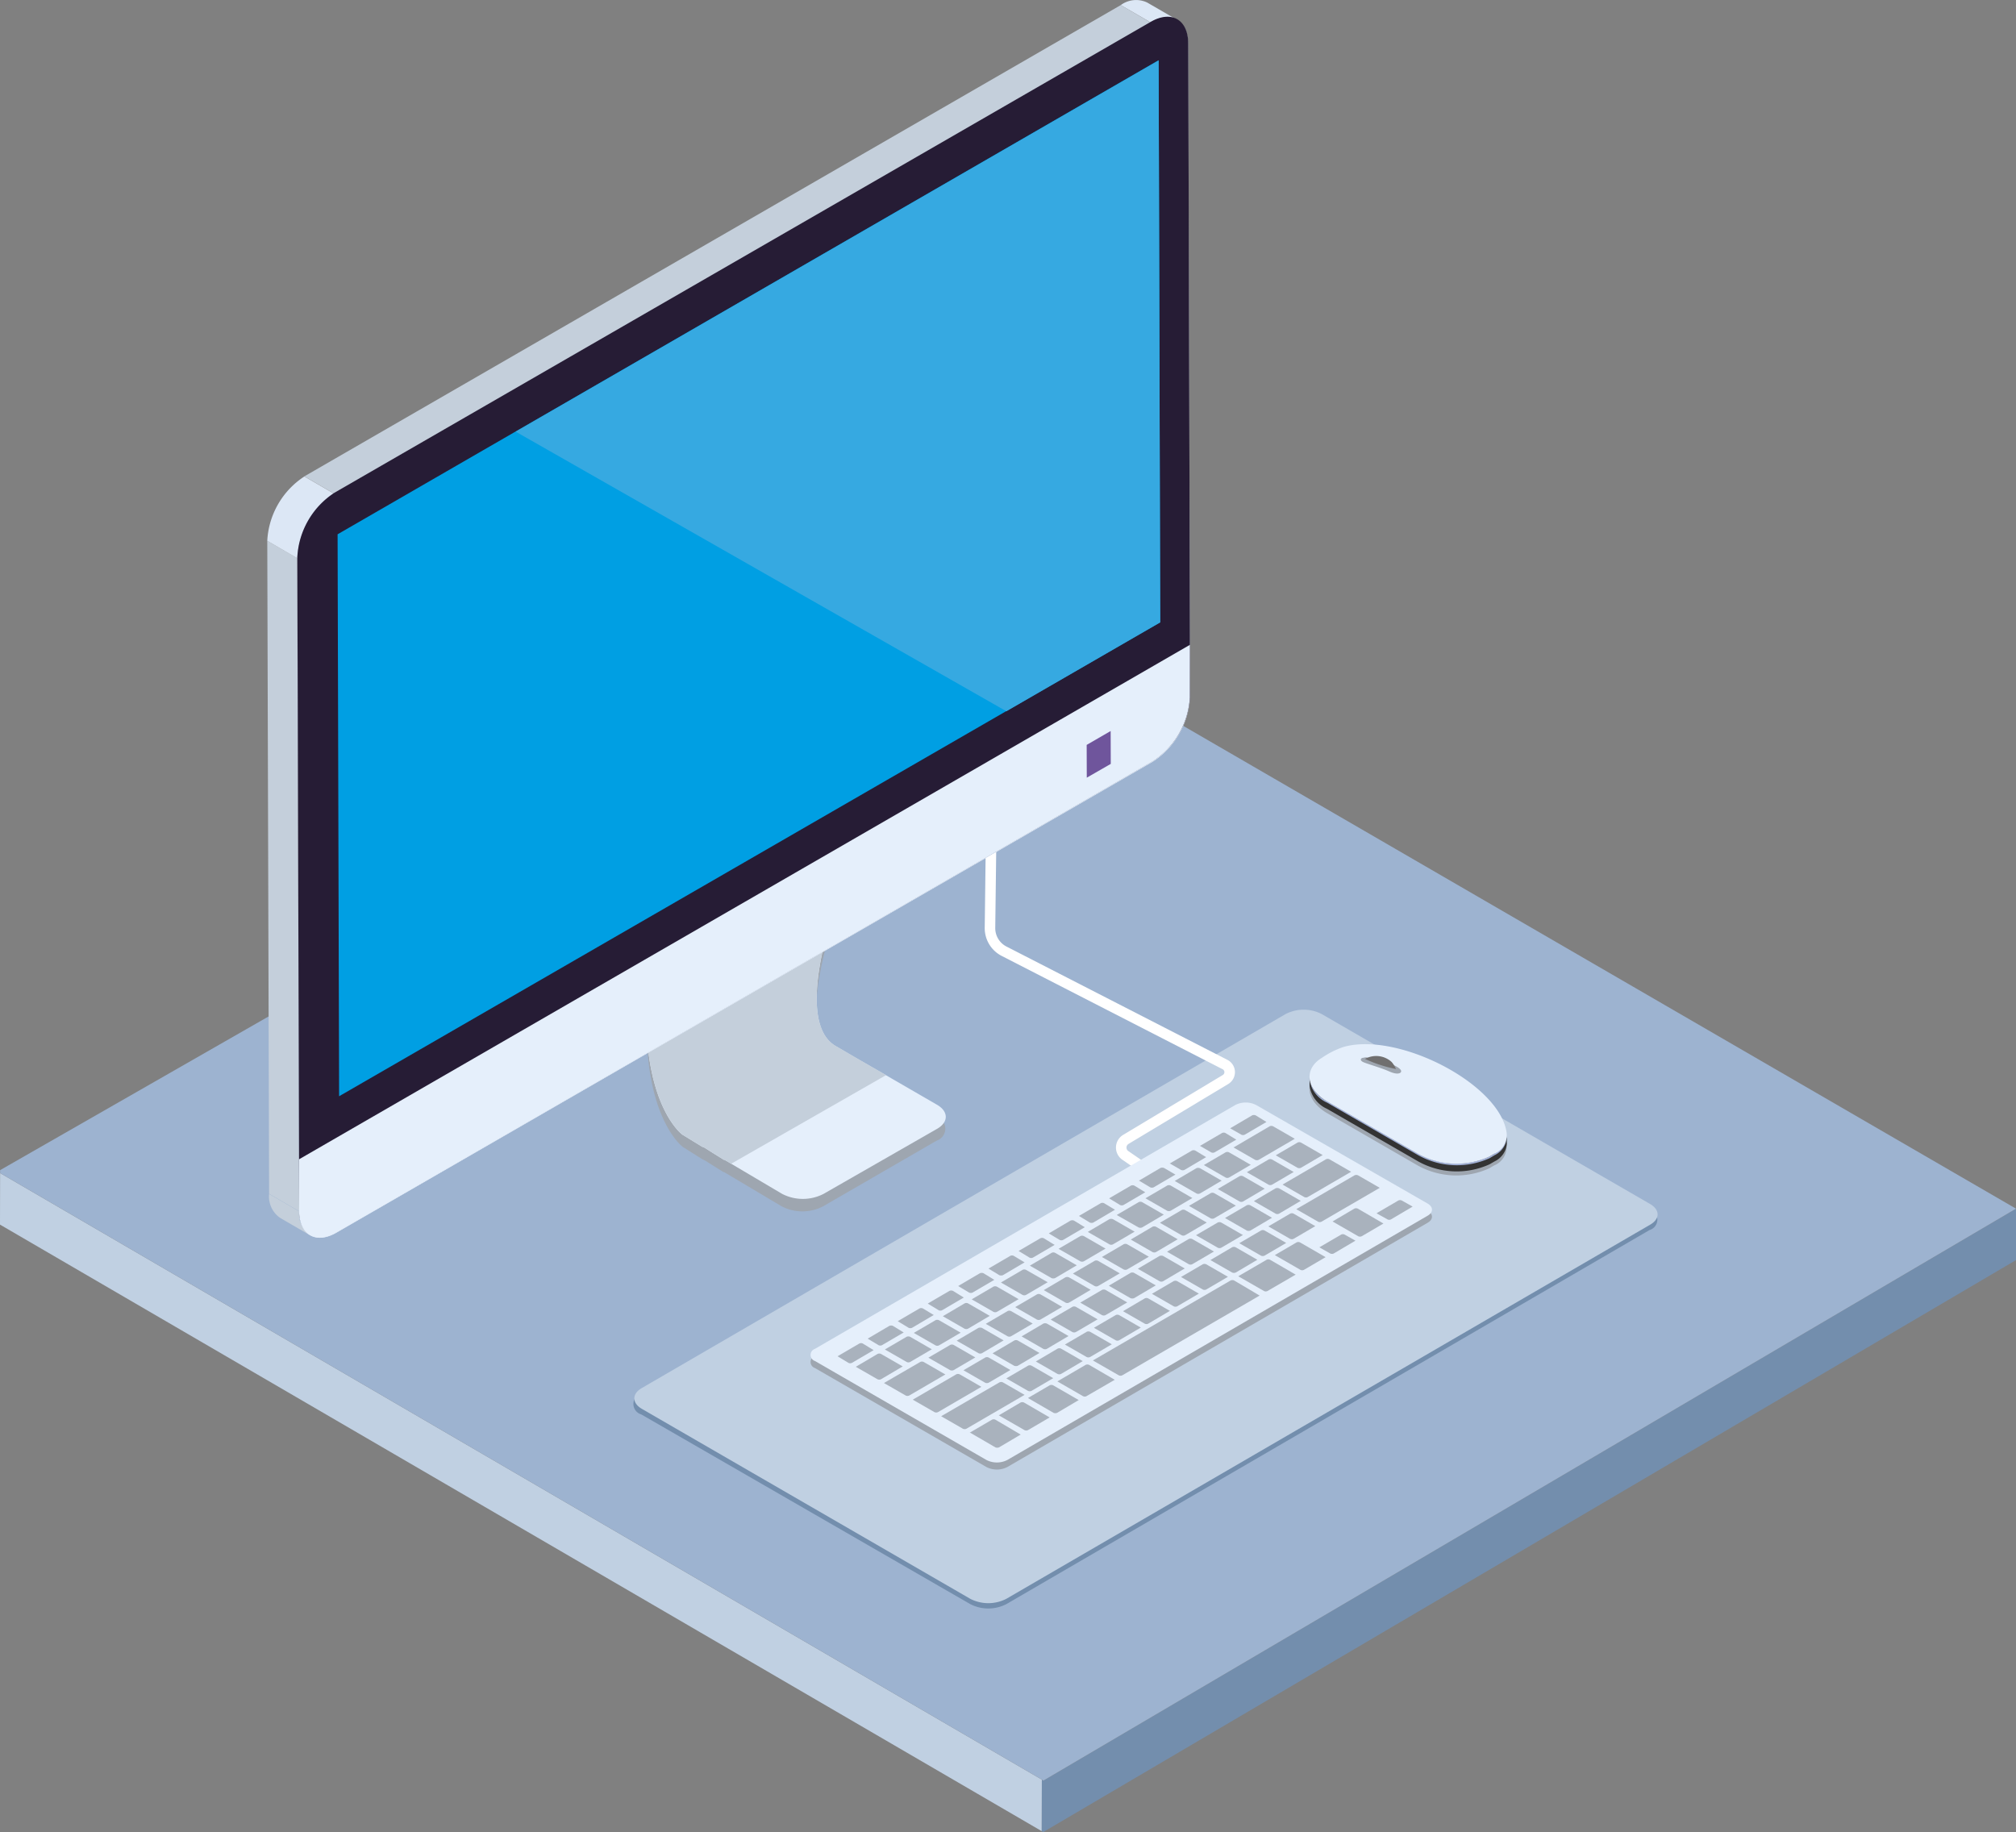<svg xmlns="http://www.w3.org/2000/svg" viewBox="0 0 185.78 168.84"><rect x="0" y="0" width="185.78" height="168.84" fill="#808080" stroke="none"/><defs><style>.cls-1{fill:#c0d0e2;}.cls-2{fill:#738ead;}.cls-3{fill:#9db3d0;}.cls-4{fill:none;stroke:#fff;stroke-linecap:round;stroke-linejoin:round;stroke-width:0.97px;}.cls-5{fill:#9ea6b0;}.cls-6{fill:#e5effb;}.cls-7{fill:#c4cfdb;}.cls-8{isolation:isolate;}.cls-9{fill:#dce7f5;}.cls-10{fill:#261c35;}.cls-11{fill:#009fe3;}.cls-12{fill:#36a9e1;}.cls-13{fill:#6f559c;}.cls-14{fill:#333;}.cls-15{fill:#a1b0d6;}.cls-16{fill:#706f6f;}.cls-17{fill:#a9b2bd;}</style></defs><title>G04_09_04</title><g id="Criminal"><polygon class="cls-1" points="96.01 164.01 96 168.76 0 112.86 0.01 108.11 96.01 164.01"/><polygon class="cls-2" points="185.78 111.39 185.78 116.13 96.14 168.84 96 168.76 96.01 164.01 96.15 164.1 185.78 111.39"/><polygon class="cls-3" points="96.01 164.01 0.01 108.11 0.01 107.84 90.4 56.09 185.78 111.39 96.15 164.1 96.01 164.01"/><path class="cls-2" d="M159.28,122.6a1,1,0,0,1,0,1.92L100,159a3.64,3.64,0,0,1-3.31,0L66.36,141.51a1,1,0,0,1,0-1.92l59.33-34.48a3.64,3.64,0,0,1,3.31,0Z" transform="translate(-7.27 -11.16)"/><path class="cls-1" d="M159.33,122.12c.92.53.93,1.38,0,1.91L100,158.51a3.64,3.64,0,0,1-3.31,0L66.42,141c-.92-.53-.93-1.39,0-1.92l59.33-34.47a3.64,3.64,0,0,1,3.31,0Z" transform="translate(-7.27 -11.16)"/><path class="cls-4" d="M98.69,81.43,98.5,96.7a2.39,2.39,0,0,0,1.25,2.1l20.45,10.49a.79.79,0,0,1,0,1.36l-9.17,5.51a.88.88,0,0,0,0,1.52l3.81,2.63" transform="translate(-7.27 -11.16)"/><path class="cls-5" d="M84.23,95.67s-3.94,10.75,0,13l1.9,1.1h0l7.46,4.31a1.16,1.16,0,0,1,0,2.2l-10.48,6.06a4.14,4.14,0,0,1-3.8,0L74,119.18l-.06,0-1.69-1.06L72,118,72,118l-1.81-1.14s-3.33-2.44-3.33-11.1Z" transform="translate(-7.27 -11.16)"/><path class="cls-6" d="M66.82,104.62c0,8.66,3.32,11.1,3.32,11.1L72,116.86l.06,0,.23.13c.51.33,1.08.68,1.69,1.06l.06,0,.61.36,4.7,2.78a4.16,4.16,0,0,0,3.81,0l10.47-6c1.06-.61,1.06-1.59,0-2.21l-4.7-2.72-2.75-1.58h0l-1.9-1.11c-3.84-2.21-.19-12.48,0-13h0Z" transform="translate(-7.27 -11.16)"/><path class="cls-7" d="M66.82,104.62c0,8.66,3.32,11.1,3.32,11.1L72,116.86l.06,0,.23.13c.51.33,1.08.68,1.69,1.06l.06,0,.61.36,14.28-8.17-2.75-1.58h0l-1.9-1.11c-3.84-2.21-.19-12.48,0-13h0Z" transform="translate(-7.27 -11.16)"/><g class="cls-8"><path class="cls-9" d="M113,11.4,115.76,13a2.4,2.4,0,0,0-2.44.23l-2.77-1.6A2.38,2.38,0,0,1,113,11.4Z" transform="translate(-7.27 -11.16)"/><path class="cls-7" d="M35.84,125l-2.77-1.61a2.39,2.39,0,0,1-1-2.2l2.77,1.61A2.39,2.39,0,0,0,35.84,125Z" transform="translate(-7.27 -11.16)"/><polygon class="cls-7" points="27.57 111.63 24.8 110.02 24.63 49.84 27.39 51.44 27.57 111.63"/><polygon class="cls-7" points="30.82 45.51 28.05 43.9 103.28 0.47 106.05 2.08 30.82 45.51"/><path class="cls-9" d="M34.67,62.61,31.9,61a7.54,7.54,0,0,1,3.42-5.93l2.77,1.61A7.52,7.52,0,0,0,34.67,62.61Z" transform="translate(-7.27 -11.16)"/><path class="cls-9" d="M113.32,13.24c1.89-1.09,3.44-.21,3.44,2l.18,60.19a7.57,7.57,0,0,1-3.43,5.93L38.28,124.76c-1.89,1.1-3.44.22-3.44-2l-.17-60.19a7.52,7.52,0,0,1,3.42-5.93Z" transform="translate(-7.27 -11.16)"/></g><path class="cls-10" d="M113.32,13.17c1.9-1.09,3.44-.21,3.45,2l.17,60.19a7.57,7.57,0,0,1-3.43,5.93L38.29,124.69c-1.9,1.1-3.44.22-3.45-2l-.17-60.19a7.54,7.54,0,0,1,3.42-5.93Z" transform="translate(-7.27 -11.16)"/><path class="cls-6" d="M116.92,70.59v4.8a7.54,7.54,0,0,1-3.42,5.93L38.28,124.75c-1.9,1.1-3.44.22-3.45-2V118Z" transform="translate(-7.27 -11.16)"/><polygon class="cls-11" points="106.77 5.55 106.91 57.35 31.25 101.03 31.11 49.24 106.77 5.55"/><polygon class="cls-12" points="106.77 5.57 106.92 57.36 92.74 65.55 47.52 39.78 106.77 5.57"/><polygon class="cls-13" points="102.35 67.37 102.36 70.4 100.15 71.67 100.14 68.65 102.35 67.37"/><path class="cls-5" d="M146.08,116.56c-.71-4.48-10-9.24-15-7.84a8,8,0,0,0-2,1c-1.66,1-1.51,2.83.44,4l8.38,4.84a7.33,7.33,0,0,0,6.59.28l.46-.27A1.83,1.83,0,0,0,146.08,116.56Z" transform="translate(-7.27 -11.16)"/><path class="cls-14" d="M146.13,115.88a2,2,0,0,1-1.14,1.58l-.45.26a7.3,7.3,0,0,1-6.59-.27l-8.39-4.84a2.78,2.78,0,0,1-1.61-2.09h0v.71a2.75,2.75,0,0,0,1.61,2.12l8.39,4.84a7.3,7.3,0,0,0,6.59.27l.45-.26a2,2,0,0,0,1.14-1.61v-.71Z" transform="translate(-7.27 -11.16)"/><path class="cls-15" d="M146.13,115.73c0,.08.2,1.07-1.59,2h0a7.32,7.32,0,0,1-6.6-.27l-8.39-4.84a2.91,2.91,0,0,1-1.6-1.93,2.78,2.78,0,0,0,1.61,2.09l8.39,4.84a7.33,7.33,0,0,0,6.59.28l.45-.27a2,2,0,0,0,1.14-1.61Z" transform="translate(-7.27 -11.16)"/><path class="cls-6" d="M146.1,115.48c-.72-4.48-10-9.24-15-7.84a8.06,8.06,0,0,0-2,1c-1.67,1-1.52,2.83.43,4l8.39,4.84a7.3,7.3,0,0,0,6.59.27l.45-.26A1.85,1.85,0,0,0,146.1,115.48Z" transform="translate(-7.27 -11.16)"/><path class="cls-5" d="M133.33,108.64a.58.58,0,0,0-.39,0c-.26,0-.41.22-.07.39s1.61.51,2.44.88,1.17.12,1.06-.11-.62-.46-.62-.46Z" transform="translate(-7.27 -11.16)"/><path class="cls-16" d="M133.06,108.75a2.11,2.11,0,0,1,2.45.28,2.23,2.23,0,0,1,.4.65A12.27,12.27,0,0,1,133.06,108.75Z" transform="translate(-7.27 -11.16)"/><path class="cls-5" d="M138.83,122.73c.53.31.54.81,0,1.12L100.1,146.36a2.12,2.12,0,0,1-1.93,0l-15.8-9.12a.59.59,0,0,1,0-1.12l38.73-22.51a2.12,2.12,0,0,1,1.93,0Z" transform="translate(-7.27 -11.16)"/><path class="cls-6" d="M138.83,122.08c.53.31.54.81,0,1.12L100.1,145.71a2.12,2.12,0,0,1-1.93,0l-15.8-9.12a.59.59,0,0,1,0-1.12L121.1,113a2.12,2.12,0,0,1,1.93,0Z" transform="translate(-7.27 -11.16)"/><path class="cls-17" d="M96.27,130.6c.13.07.13.19,0,.26l-2,1.18a.53.53,0,0,1-.46,0l-1-.61c-.13-.07-.13-.19,0-.26l2-1.18a.53.53,0,0,1,.46,0Z" transform="translate(-7.27 -11.16)"/><path class="cls-6" d="M94,132.23a.78.78,0,0,1-.3-.07l-1-.61a.27.27,0,0,1,0-.5l2-1.18a.7.7,0,0,1,.6,0l1,.61a.28.28,0,0,1,0,.5l-2,1.18A.7.7,0,0,1,94,132.23Zm-1.23-.93h0l1,.61a.36.36,0,0,0,.32,0l2-1.17s0,0,0,0h0l-1-.61a.38.38,0,0,0-.33,0l-2,1.17Z" transform="translate(-7.27 -11.16)"/><path class="cls-17" d="M93.49,132.21c.13.08.13.2,0,.27l-2,1.17a.47.47,0,0,1-.46,0l-1.05-.6a.14.14,0,0,1,0-.27l2-1.17a.53.53,0,0,1,.46,0Z" transform="translate(-7.27 -11.16)"/><path class="cls-6" d="M91.24,133.85a.61.61,0,0,1-.3-.08l-1-.6a.3.3,0,0,1-.16-.25.31.31,0,0,1,.16-.26l2-1.17a.64.64,0,0,1,.6,0l1,.61a.28.28,0,0,1,0,.5l-2,1.17A.61.61,0,0,1,91.24,133.85ZM90,132.92h0l1,.61a.4.4,0,0,0,.32,0l2-1.18h0l0,0-1-.6a.36.36,0,0,0-.32,0l-2,1.17Z" transform="translate(-7.27 -11.16)"/><path class="cls-17" d="M90.71,133.83c.12.07.12.19,0,.27l-2,1.17a.53.53,0,0,1-.46,0l-1-.6c-.13-.08-.13-.2,0-.27l2-1.17a.47.47,0,0,1,.46,0Z" transform="translate(-7.27 -11.16)"/><path class="cls-6" d="M88.46,135.46a.6.6,0,0,1-.3-.07l-1-.61a.28.28,0,0,1,0-.5l2-1.17a.64.64,0,0,1,.6,0l1,.6a.29.29,0,0,1,.17.25.31.31,0,0,1-.16.26l-2,1.17A.6.6,0,0,1,88.46,135.46Zm-1.23-.93,0,0,1,.6a.36.36,0,0,0,.32,0l2-1.17,0,0h0l-1-.61a.44.44,0,0,0-.32,0l-2,1.18Z" transform="translate(-7.27 -11.16)"/><path class="cls-17" d="M87.92,135.45c.13.07.13.19,0,.26l-2,1.18a.53.53,0,0,1-.46,0l-1-.61c-.13-.07-.13-.19,0-.26l2-1.18a.53.53,0,0,1,.46,0Z" transform="translate(-7.27 -11.16)"/><path class="cls-6" d="M85.68,137.08a.7.7,0,0,1-.3-.07l-1-.61a.28.28,0,0,1,0-.5l2-1.18a.7.7,0,0,1,.6,0l1,.61a.27.27,0,0,1,0,.5L86,137A.78.78,0,0,1,85.68,137.08Zm-1.23-.93h0l1,.61a.38.38,0,0,0,.33,0l2-1.17,0,0h0l-1-.61a.36.36,0,0,0-.32,0l-2,1.17S84.45,136.14,84.45,136.15Z" transform="translate(-7.27 -11.16)"/><path class="cls-17" d="M90.55,137c.13.08.13.2,0,.27l-2,1.17a.47.47,0,0,1-.46,0l-2-1.15c-.12-.07-.13-.19,0-.26l2-1.18a.53.53,0,0,1,.46,0Z" transform="translate(-7.27 -11.16)"/><path class="cls-6" d="M88.31,138.6a.58.58,0,0,1-.3-.08l-2-1.15a.28.28,0,0,1,0-.5l2-1.17a.64.64,0,0,1,.6,0l2,1.15a.27.27,0,0,1,0,.5l-2,1.17A.57.57,0,0,1,88.31,138.6Zm-2.18-1.48,0,0,2,1.15a.38.38,0,0,0,.33,0l2-1.18h0l0,0-2-1.15a.36.36,0,0,0-.32,0l-2,1.18Z" transform="translate(-7.27 -11.16)"/><path class="cls-17" d="M100.47,137.28c.13.08.13.19,0,.27l-2,1.17a.47.47,0,0,1-.46,0l-2-1.15a.14.14,0,0,1,0-.26l2-1.18a.53.53,0,0,1,.46,0Z" transform="translate(-7.27 -11.16)"/><path class="cls-6" d="M98.23,138.91a.58.58,0,0,1-.3-.07l-2-1.15a.29.29,0,0,1-.17-.25.3.3,0,0,1,.16-.25L98,136a.64.64,0,0,1,.6,0l2,1.15a.28.28,0,0,1,0,.51l-2,1.17A.63.63,0,0,1,98.23,138.91Zm-2.18-1.47h0l2,1.15a.38.38,0,0,0,.33,0l2-1.17h0l0,0-2-1.15a.36.36,0,0,0-.32,0l-2,1.17Z" transform="translate(-7.27 -11.16)"/><path class="cls-17" d="M97.19,136.12c.13.07.13.19,0,.27l-2,1.17a.53.53,0,0,1-.46,0l-2-1.15c-.12-.07-.12-.19,0-.27l2-1.17a.53.53,0,0,1,.46,0Z" transform="translate(-7.27 -11.16)"/><path class="cls-6" d="M95,137.75a.58.58,0,0,1-.3-.07l-2-1.15a.29.29,0,0,1-.17-.25.3.3,0,0,1,.16-.25l2-1.18a.64.64,0,0,1,.6,0l2,1.15a.27.27,0,0,1,0,.5l-2,1.18A.57.57,0,0,1,95,137.75Zm-2.18-1.47h0l2,1.15a.38.38,0,0,0,.33,0l2-1.17,0,0h0l-2-1.15a.36.36,0,0,0-.32,0l-2,1.17Z" transform="translate(-7.27 -11.16)"/><path class="cls-17" d="M93.23,135.41c.12.07.12.19,0,.27l-2,1.17a.53.53,0,0,1-.46,0l-2-1.15a.14.14,0,0,1,0-.27l2-1.17a.53.53,0,0,1,.46,0Z" transform="translate(-7.27 -11.16)"/><path class="cls-6" d="M91,137a.58.58,0,0,1-.3-.07l-2-1.15a.27.27,0,0,1,0-.5l2-1.18a.62.62,0,0,1,.59,0l2,1.15a.29.29,0,0,1,.17.25.31.31,0,0,1-.16.26l-2,1.17A.6.6,0,0,1,91,137Zm-2.18-1.47h0l2,1.15a.36.36,0,0,0,.32,0l2-1.17s0,0,0,0h0l-2-1.15a.38.38,0,0,0-.33,0l-2,1.17Z" transform="translate(-7.27 -11.16)"/><path class="cls-17" d="M109.82,134.92c.13.07.13.19,0,.26l-2,1.18a.53.53,0,0,1-.46,0l-2-1.15c-.13-.08-.13-.2,0-.27l2-1.17a.47.47,0,0,1,.46,0Z" transform="translate(-7.27 -11.16)"/><path class="cls-6" d="M107.57,136.55a.63.63,0,0,1-.3-.07l-2-1.15a.28.28,0,0,1,0-.51l2-1.17a.64.64,0,0,1,.6,0l2,1.15a.3.3,0,0,1,.16.25.28.28,0,0,1-.16.25l-2,1.18A.58.58,0,0,1,107.57,136.55Zm-2.17-1.48s0,0,0,0l2,1.15a.38.38,0,0,0,.33,0l2-1.17,0,0h0l-2-1.15a.36.36,0,0,0-.32,0l-2,1.17Z" transform="translate(-7.27 -11.16)"/><path class="cls-17" d="M112.5,133.36c.13.07.13.19,0,.27l-2,1.17a.53.53,0,0,1-.46,0l-2-1.15c-.13-.07-.13-.19,0-.27l2-1.17a.53.53,0,0,1,.46,0Z" transform="translate(-7.27 -11.16)"/><path class="cls-6" d="M110.25,135a.63.63,0,0,1-.3-.07l-2-1.15a.28.28,0,0,1,0-.5l2-1.18a.64.64,0,0,1,.6,0l2,1.15a.3.3,0,0,1,.16.25.31.31,0,0,1-.16.26l-2,1.17A.58.58,0,0,1,110.25,135Zm-2.17-1.47h0l2,1.15a.36.36,0,0,0,.32,0l2-1.17,0,0h0l-2-1.15a.36.36,0,0,0-.32,0l-2,1.17S108.08,133.51,108.08,133.52Z" transform="translate(-7.27 -11.16)"/><g class="cls-8"><path class="cls-17" d="M101.25,130.75c.12.07.12.19,0,.27l-2,1.17a.53.53,0,0,1-.46,0l-2-1.15a.14.14,0,0,1,0-.27l2-1.17a.53.53,0,0,1,.46,0Z" transform="translate(-7.27 -11.16)"/><path class="cls-6" d="M99,132.38a.58.58,0,0,1-.3-.07l-2-1.15a.27.27,0,0,1,0-.5l2-1.18a.64.64,0,0,1,.6,0l2,1.15a.29.29,0,0,1,.17.25.31.31,0,0,1-.16.26l-2,1.17A.63.63,0,0,1,99,132.38Zm-2.18-1.47h0l2,1.15a.36.36,0,0,0,.32,0l2-1.17,0,0h0l-2-1.15a.38.38,0,0,0-.33,0l-2,1.17Z" transform="translate(-7.27 -11.16)"/><path class="cls-17" d="M105.21,131.46c.13.07.13.19,0,.27l-2,1.17a.55.55,0,0,1-.47,0l-2-1.15a.14.14,0,0,1,0-.27l2-1.17a.53.53,0,0,1,.46,0Z" transform="translate(-7.27 -11.16)"/><path class="cls-6" d="M103,133.09a.58.58,0,0,1-.3-.07l-2-1.15a.29.29,0,0,1-.17-.25.33.33,0,0,1,.16-.26l2-1.17a.64.64,0,0,1,.6,0l2,1.15a.27.27,0,0,1,0,.5l-2,1.18A.57.57,0,0,1,103,133.09Zm-2.18-1.47h0l2,1.15a.38.38,0,0,0,.33,0l2-1.17,0,0h0l-2-1.15a.36.36,0,0,0-.32,0l-2,1.17Z" transform="translate(-7.27 -11.16)"/><path class="cls-17" d="M98.57,132.3c.13.08.13.2,0,.27l-2,1.17a.47.47,0,0,1-.46,0l-2-1.15c-.13-.07-.13-.19,0-.26l2-1.18a.53.53,0,0,1,.46,0Z" transform="translate(-7.27 -11.16)"/><path class="cls-6" d="M96.32,133.94a.57.57,0,0,1-.29-.08l-2-1.15a.28.28,0,0,1,0-.5l2-1.17a.64.64,0,0,1,.6,0l2,1.15a.3.3,0,0,1,.16.25.28.28,0,0,1-.16.25l-2,1.17A.58.58,0,0,1,96.32,133.94Zm-2.17-1.48,0,0,2,1.15a.38.38,0,0,0,.33,0l2-1.18h0l0,0-2-1.15a.36.36,0,0,0-.32,0l-2,1.18Z" transform="translate(-7.27 -11.16)"/><path class="cls-17" d="M108.51,132.61a.14.14,0,0,1,0,.27l-2,1.17a.53.53,0,0,1-.46,0l-2-1.15a.14.14,0,0,1,0-.27l2-1.17a.53.53,0,0,1,.46,0Z" transform="translate(-7.27 -11.16)"/><path class="cls-6" d="M106.27,134.24a.58.58,0,0,1-.3-.07L104,133a.29.29,0,0,1-.17-.25.3.3,0,0,1,.17-.26l2-1.17a.64.64,0,0,1,.6,0l2,1.15a.29.29,0,0,1,.17.25.3.3,0,0,1-.16.25l-2,1.18A.63.63,0,0,1,106.27,134.24Zm-2.18-1.47h0l2,1.15a.38.38,0,0,0,.33,0l2-1.17,0,0h0l-2-1.15a.38.38,0,0,0-.33,0l-2,1.17Z" transform="translate(-7.27 -11.16)"/><path class="cls-17" d="M102.54,133c.13.08.13.2,0,.27l-2,1.17a.47.47,0,0,1-.46,0l-2-1.15c-.13-.07-.13-.19,0-.26l2-1.18a.53.53,0,0,1,.46,0Z" transform="translate(-7.27 -11.16)"/><path class="cls-6" d="M100.29,134.65a.64.64,0,0,1-.3-.08l-2-1.15a.28.28,0,0,1,0-.5l2-1.18a.7.7,0,0,1,.6,0l2,1.15a.31.31,0,0,1,.16.26.3.3,0,0,1-.16.25l-2,1.17A.58.58,0,0,1,100.29,134.65Zm-2.17-1.48,0,0,2,1.14a.36.36,0,0,0,.32,0l2-1.17h0s0,0,0,0l-2-1.15a.36.36,0,0,0-.32,0l-2,1.17Z" transform="translate(-7.27 -11.16)"/><path class="cls-17" d="M95.9,133.86c.13.07.13.19,0,.26l-2,1.18a.53.53,0,0,1-.46,0l-2-1.15c-.13-.08-.13-.2,0-.27l2-1.17a.47.47,0,0,1,.46,0Z" transform="translate(-7.27 -11.16)"/><path class="cls-6" d="M93.65,135.49a.6.6,0,0,1-.3-.07l-2-1.15a.31.31,0,0,1-.16-.26.3.3,0,0,1,.16-.25l2-1.17a.64.64,0,0,1,.6,0l2,1.15a.28.28,0,0,1,0,.5l-2,1.18A.7.7,0,0,1,93.65,135.49ZM91.48,134s0,0,0,0l2,1.15a.36.36,0,0,0,.32,0l2-1.17,0,0h0l-2-1.15a.36.36,0,0,0-.32,0l-2,1.17Z" transform="translate(-7.27 -11.16)"/><path class="cls-17" d="M105.83,134.17c.13.07.13.19,0,.26l-2,1.18a.53.53,0,0,1-.46,0l-2-1.15c-.12-.08-.12-.2,0-.27l2-1.17a.47.47,0,0,1,.46,0Z" transform="translate(-7.27 -11.16)"/><path class="cls-6" d="M103.59,135.8a.58.58,0,0,1-.3-.08l-2-1.15a.29.29,0,0,1-.17-.25.3.3,0,0,1,.16-.25l2-1.17a.64.64,0,0,1,.6,0l2,1.15a.27.27,0,0,1,0,.5l-2,1.17A.64.64,0,0,1,103.59,135.8Zm-2.18-1.48,0,0,2,1.15a.38.38,0,0,0,.33,0l2-1.18h0l0,0-2-1.15a.44.44,0,0,0-.32,0l-2,1.18Z" transform="translate(-7.27 -11.16)"/><path class="cls-17" d="M99.87,134.57a.14.14,0,0,1,0,.26l-2,1.18a.53.53,0,0,1-.46,0l-2-1.15c-.13-.08-.13-.2,0-.27l2-1.17a.49.49,0,0,1,.47,0Z" transform="translate(-7.27 -11.16)"/><path class="cls-6" d="M97.62,136.2a.61.61,0,0,1-.3-.08l-2-1.14a.31.31,0,0,1-.17-.26.29.29,0,0,1,.17-.25l2-1.17a.62.62,0,0,1,.59,0l2,1.15a.29.29,0,0,1,.17.25.3.3,0,0,1-.16.25l-2,1.17A.61.61,0,0,1,97.62,136.2Zm-2.18-1.48,0,0,2,1.15a.36.36,0,0,0,.32,0l2-1.18h0l0,0-2-1.15a.47.47,0,0,0-.33,0l-2,1.18Z" transform="translate(-7.27 -11.16)"/><path class="cls-17" d="M103.15,135.72c.13.08.13.2,0,.27l-2,1.17a.47.47,0,0,1-.46,0l-2-1.15a.14.14,0,0,1,0-.26l2-1.18a.53.53,0,0,1,.46,0Z" transform="translate(-7.27 -11.16)"/><path class="cls-6" d="M100.91,137.36a.58.58,0,0,1-.3-.08l-2-1.15a.29.29,0,0,1-.17-.25.3.3,0,0,1,.16-.25l2-1.17a.64.64,0,0,1,.6,0l2,1.15a.27.27,0,0,1,0,.5l-2,1.17A.64.64,0,0,1,100.91,137.36Zm-2.18-1.48,0,0,2,1.15a.47.47,0,0,0,.33,0l2-1.18h0l0,0-2-1.15a.36.36,0,0,0-.32,0l-2,1.18Z" transform="translate(-7.27 -11.16)"/></g><path class="cls-17" d="M113.23,126.8c.13.07.13.19,0,.27l-2,1.17a.53.53,0,0,1-.46,0l-2-1.15a.14.14,0,0,1,0-.27l2-1.17a.53.53,0,0,1,.46,0Z" transform="translate(-7.27 -11.16)"/><path class="cls-6" d="M111,128.43a.57.57,0,0,1-.29-.07l-2-1.15a.3.3,0,0,1-.16-.25.31.31,0,0,1,.16-.26l2-1.17a.64.64,0,0,1,.6,0l2,1.15a.27.27,0,0,1,0,.5l-2,1.18A.58.58,0,0,1,111,128.43ZM108.81,127h0l2,1.15a.38.38,0,0,0,.33,0l2-1.17s0,0,0,0h0l-2-1.15a.36.36,0,0,0-.32,0l-2,1.17Z" transform="translate(-7.27 -11.16)"/><path class="cls-17" d="M123.22,127.13c.12.08.12.2,0,.27l-2,1.17a.47.47,0,0,1-.46,0l-2-1.15c-.13-.07-.13-.19,0-.26l2-1.18a.53.53,0,0,1,.46,0Z" transform="translate(-7.27 -11.16)"/><path class="cls-6" d="M121,128.77a.58.58,0,0,1-.3-.08l-2-1.15a.27.27,0,0,1,0-.5l2-1.17a.62.62,0,0,1,.59,0l2,1.15a.29.29,0,0,1,.17.25.3.3,0,0,1-.16.25l-2,1.17A.61.61,0,0,1,121,128.77Zm-2.18-1.48,0,0,2,1.15a.44.44,0,0,0,.32,0l2-1.18h0l0,0-2-1.15a.38.38,0,0,0-.33,0l-2,1.18Z" transform="translate(-7.27 -11.16)"/><path class="cls-17" d="M119.24,126.38c.12.07.12.19,0,.27l-2,1.17a.53.53,0,0,1-.46,0l-2-1.15a.14.14,0,0,1,0-.27l2-1.17a.47.47,0,0,1,.46,0Z" transform="translate(-7.27 -11.16)"/><path class="cls-6" d="M117,128a.58.58,0,0,1-.3-.07l-2-1.15a.29.29,0,0,1-.17-.25.3.3,0,0,1,.17-.26l2-1.17a.62.62,0,0,1,.59,0l2,1.15a.29.29,0,0,1,.17.25.3.3,0,0,1-.16.25l-2,1.18A.63.63,0,0,1,117,128Zm-2.18-1.48,0,0,2,1.15a.36.36,0,0,0,.32,0l2-1.17,0,0h0l-2-1.15a.38.38,0,0,0-.33,0l-2,1.17Z" transform="translate(-7.27 -11.16)"/><path class="cls-17" d="M114.61,123c.13.08.13.2,0,.27l-2,1.17a.47.47,0,0,1-.46,0l-2-1.15c-.13-.07-.13-.19,0-.26l2-1.18a.53.53,0,0,1,.46,0Z" transform="translate(-7.27 -11.16)"/><path class="cls-6" d="M112.36,124.62a.64.64,0,0,1-.3-.08l-2-1.15a.28.28,0,0,1,0-.5l2-1.17a.67.67,0,0,1,.6,0l2,1.15a.31.31,0,0,1,.16.26.3.3,0,0,1-.16.25l-2,1.17A.58.58,0,0,1,112.36,124.62Zm-2.17-1.48,0,0,2,1.14a.42.42,0,0,0,.33,0l2-1.18h0l0,0-2-1.15a.36.36,0,0,0-.32,0l-2,1.17Z" transform="translate(-7.27 -11.16)"/><path class="cls-17" d="M117.28,121.43a.14.14,0,0,1,0,.27l-2,1.17a.53.53,0,0,1-.46,0l-2-1.15c-.12-.07-.12-.19,0-.27l2-1.17a.53.53,0,0,1,.46,0Z" transform="translate(-7.27 -11.16)"/><path class="cls-6" d="M115,123.06a.58.58,0,0,1-.3-.07l-2-1.15a.29.29,0,0,1-.17-.25.3.3,0,0,1,.16-.25l2-1.18a.64.64,0,0,1,.6,0l2,1.15a.27.27,0,0,1,0,.5l-2,1.18A.63.63,0,0,1,115,123.06Zm-2.18-1.47h0l2,1.15a.38.38,0,0,0,.33,0l2-1.17,0,0h0l-2-1.15a.36.36,0,0,0-.32,0l-2,1.17Z" transform="translate(-7.27 -11.16)"/><path class="cls-17" d="M118.58,123.69c.13.08.13.19,0,.27l-2,1.17a.47.47,0,0,1-.46,0l-2-1.15c-.13-.07-.13-.19,0-.26l2-1.18a.53.53,0,0,1,.46,0Z" transform="translate(-7.27 -11.16)"/><path class="cls-6" d="M116.33,125.32a.6.6,0,0,1-.3-.07l-2-1.15a.28.28,0,0,1,0-.5l2-1.18a.7.7,0,0,1,.6,0l2,1.15a.28.28,0,0,1,0,.51l-2,1.17A.6.6,0,0,1,116.33,125.32Zm-2.17-1.47h0l2,1.15a.36.36,0,0,0,.32,0l2-1.17h0s0,0,0,0l-2-1.15a.36.36,0,0,0-.32,0l-2,1.17Z" transform="translate(-7.27 -11.16)"/><path class="cls-17" d="M115.91,125.25a.14.14,0,0,1,0,.26l-2,1.18a.53.53,0,0,1-.46,0l-2-1.15c-.13-.08-.13-.2,0-.27l2-1.17a.47.47,0,0,1,.46,0Z" transform="translate(-7.27 -11.16)"/><path class="cls-6" d="M113.66,126.88a.58.58,0,0,1-.3-.08l-2-1.15a.27.27,0,0,1,0-.5l2-1.17a.62.62,0,0,1,.59,0l2,1.15a.29.29,0,0,1,.17.25.3.3,0,0,1-.16.25l-2,1.17A.64.64,0,0,1,113.66,126.88Zm-2.18-1.48,0,0,2,1.15a.36.36,0,0,0,.32,0l2-1.18h0l0,0-2-1.15a.38.38,0,0,0-.33,0l-2,1.18Z" transform="translate(-7.27 -11.16)"/><g class="cls-8"><path class="cls-17" d="M116.56,127.94a.14.14,0,0,1,0,.26l-2,1.18a.53.53,0,0,1-.46,0l-2-1.15c-.13-.08-.13-.2,0-.27l2-1.17a.47.47,0,0,1,.46,0Z" transform="translate(-7.27 -11.16)"/><path class="cls-6" d="M114.31,129.57a.58.58,0,0,1-.3-.08l-2-1.15a.27.27,0,0,1,0-.5l2-1.17a.62.62,0,0,1,.59,0l2,1.15a.29.29,0,0,1,.17.25.3.3,0,0,1-.16.25l-2,1.17A.64.64,0,0,1,114.31,129.57Zm-2.18-1.48,0,0,2,1.15a.36.36,0,0,0,.32,0l2-1.18h0l0,0-2-1.15a.47.47,0,0,0-.33,0l-2,1.18Z" transform="translate(-7.27 -11.16)"/><path class="cls-17" d="M120.54,128.69a.14.14,0,0,1,0,.27l-2,1.17a.53.53,0,0,1-.46,0l-2-1.15c-.13-.07-.13-.19,0-.27l2-1.17a.53.53,0,0,1,.46,0Z" transform="translate(-7.27 -11.16)"/><path class="cls-6" d="M118.29,130.32a.6.6,0,0,1-.3-.07l-2-1.15a.27.27,0,0,1,0-.5l2-1.18a.62.62,0,0,1,.59,0l2,1.15a.3.3,0,0,1,.16.25.31.31,0,0,1-.16.26l-2,1.17A.6.6,0,0,1,118.29,130.32Zm-2.18-1.47h0l2,1.15a.36.36,0,0,0,.32,0l2-1.17s0,0,0,0h0l-2-1.15a.38.38,0,0,0-.33,0l-2,1.17Z" transform="translate(-7.27 -11.16)"/><path class="cls-17" d="M113.87,129.49c.13.08.13.2,0,.27l-2,1.17a.47.47,0,0,1-.46,0l-2-1.15c-.13-.07-.13-.19,0-.26l2-1.18a.53.53,0,0,1,.46,0Z" transform="translate(-7.27 -11.16)"/><path class="cls-6" d="M111.63,131.13a.58.58,0,0,1-.3-.08l-2-1.15a.27.27,0,0,1,0-.5l2-1.17a.64.64,0,0,1,.6,0l2,1.15a.29.29,0,0,1,.17.25.3.3,0,0,1-.16.25l-2,1.17A.64.64,0,0,1,111.63,131.13Zm-2.18-1.48,0,0,2,1.15a.47.47,0,0,0,.33,0l2-1.18h0l0,0-2-1.15a.38.38,0,0,0-.33,0l-2,1.18Z" transform="translate(-7.27 -11.16)"/><path class="cls-17" d="M117.86,130.25c.13.07.13.19,0,.26l-2,1.18a.53.53,0,0,1-.46,0l-2-1.15c-.13-.08-.13-.2,0-.27l2-1.17a.47.47,0,0,1,.46,0Z" transform="translate(-7.27 -11.16)"/><path class="cls-6" d="M115.61,131.88a.73.73,0,0,1-.3-.07l-2-1.15a.31.31,0,0,1-.16-.26.28.28,0,0,1,.16-.25l2-1.17a.62.62,0,0,1,.59,0l2,1.15a.28.28,0,0,1,0,.5l-2,1.18A.73.73,0,0,1,115.61,131.88Zm-2.18-1.48,0,0,2,1.15a.36.36,0,0,0,.32,0l2-1.17,0,0h0l-2-1.15a.38.38,0,0,0-.33,0l-2,1.17Z" transform="translate(-7.27 -11.16)"/></g><g class="cls-8"><path class="cls-17" d="M101.83,127.36c.13.08.13.2,0,.27l-2,1.17a.47.47,0,0,1-.46,0l-1-.6c-.13-.07-.13-.19,0-.27l2-1.17a.53.53,0,0,1,.46,0Z" transform="translate(-7.27 -11.16)"/><path class="cls-6" d="M99.59,129a.58.58,0,0,1-.3-.08l-1.05-.6a.3.3,0,0,1-.16-.25.31.31,0,0,1,.16-.26l2-1.17a.64.64,0,0,1,.6,0l1,.61a.27.27,0,0,1,0,.5l-2,1.17A.57.57,0,0,1,99.59,129Zm-1.23-.93h0l1,.61a.47.47,0,0,0,.33,0l2-1.18h0l0,0-1-.6a.36.36,0,0,0-.32,0l-2,1.17Z" transform="translate(-7.27 -11.16)"/><path class="cls-17" d="M106.59,127.64c.13.08.13.2,0,.27l-2,1.17a.47.47,0,0,1-.46,0l-2-1.15c-.13-.07-.13-.19,0-.26l2-1.18a.53.53,0,0,1,.46,0Z" transform="translate(-7.27 -11.16)"/><path class="cls-6" d="M104.34,129.28a.57.57,0,0,1-.29-.08l-2-1.15a.28.28,0,0,1,0-.5l2-1.17a.64.64,0,0,1,.6,0l2,1.15a.3.3,0,0,1,.16.25.28.28,0,0,1-.16.25l-2,1.17A.58.58,0,0,1,104.34,129.28Zm-2.17-1.48,0,0,2,1.15a.47.47,0,0,0,.33,0l2-1.18h0l0,0-2-1.15a.36.36,0,0,0-.32,0l-2,1.18Z" transform="translate(-7.27 -11.16)"/><path class="cls-17" d="M110.56,128.35c.13.08.13.2,0,.27l-2,1.17a.47.47,0,0,1-.46,0l-2-1.15c-.13-.07-.13-.19,0-.26l2-1.18a.53.53,0,0,1,.46,0Z" transform="translate(-7.27 -11.16)"/><path class="cls-6" d="M108.31,130a.6.6,0,0,1-.3-.07l-2-1.15a.28.28,0,0,1,0-.5l2-1.18a.7.7,0,0,1,.6,0l2,1.15a.31.31,0,0,1,.16.26.3.3,0,0,1-.16.25l-2,1.17A.58.58,0,0,1,108.31,130Zm-2.17-1.47h0l2,1.15a.36.36,0,0,0,.32,0l2-1.17h0s0,0,0,0l-2-1.15a.36.36,0,0,0-.32,0l-2,1.17Z" transform="translate(-7.27 -11.16)"/><path class="cls-17" d="M103.92,129.2c.13.07.13.19,0,.26l-2,1.18a.53.53,0,0,1-.46,0l-2-1.15c-.13-.08-.13-.2,0-.27l2-1.17a.47.47,0,0,1,.46,0Z" transform="translate(-7.27 -11.16)"/><path class="cls-6" d="M101.67,130.83a.73.73,0,0,1-.3-.07l-2-1.15a.31.31,0,0,1-.16-.26.3.3,0,0,1,.16-.25l2-1.17a.64.64,0,0,1,.6,0l2,1.15a.28.28,0,0,1,0,.5l-2,1.18A.73.73,0,0,1,101.67,130.83Zm-2.17-1.48s0,0,0,0l2,1.15a.36.36,0,0,0,.32,0l2-1.17,0,0,0,0-2-1.14a.36.36,0,0,0-.32,0l-2,1.17Z" transform="translate(-7.27 -11.16)"/><path class="cls-17" d="M107.89,129.91a.14.14,0,0,1,0,.26l-2,1.18a.53.53,0,0,1-.46,0l-2-1.15c-.13-.08-.13-.2,0-.27l2-1.17a.47.47,0,0,1,.46,0Z" transform="translate(-7.27 -11.16)"/><path class="cls-6" d="M105.64,131.54a.61.61,0,0,1-.3-.08l-2-1.15a.27.27,0,0,1,0-.5l2-1.17a.62.62,0,0,1,.59,0l2,1.15a.29.29,0,0,1,.17.25.3.3,0,0,1-.16.25l-2,1.17A.61.61,0,0,1,105.64,131.54Zm-2.18-1.48,0,0,2,1.15a.36.36,0,0,0,.32,0l2-1.18h0l0,0-2-1.15a.42.42,0,0,0-.33,0l-2,1.18Z" transform="translate(-7.27 -11.16)"/><path class="cls-17" d="M111.19,131.05a.14.14,0,0,1,0,.27l-2,1.17a.47.47,0,0,1-.46,0l-2-1.15a.14.14,0,0,1,0-.27l2-1.17a.53.53,0,0,1,.46,0Z" transform="translate(-7.27 -11.16)"/><path class="cls-6" d="M109,132.68a.58.58,0,0,1-.3-.07l-2-1.15a.27.27,0,0,1,0-.5l2-1.18a.64.64,0,0,1,.6,0l2,1.15a.29.29,0,0,1,.17.25.31.31,0,0,1-.16.26l-2,1.17A.63.63,0,0,1,109,132.68Zm-2.18-1.47h0l2,1.15a.38.38,0,0,0,.33,0l2-1.17h0l0,0-2-1.15a.38.38,0,0,0-.33,0l-2,1.17Z" transform="translate(-7.27 -11.16)"/></g><path class="cls-17" d="M104.62,125.75a.14.14,0,0,1,0,.26l-2,1.18a.53.53,0,0,1-.46,0l-1-.61c-.13-.07-.13-.19,0-.26l2-1.18a.53.53,0,0,1,.46,0Z" transform="translate(-7.27 -11.16)"/><path class="cls-6" d="M102.37,127.38a.7.7,0,0,1-.3-.07l-1-.61a.28.28,0,0,1,0-.5l2-1.18a.7.7,0,0,1,.6,0l1,.61a.29.29,0,0,1,.17.25.3.3,0,0,1-.16.25l-2,1.18A.78.78,0,0,1,102.37,127.38Zm-1.23-.93h0l1,.61a.36.36,0,0,0,.32,0l2-1.17s0,0,0,0h0l-1-.61a.36.36,0,0,0-.32,0l-2,1.17Z" transform="translate(-7.27 -11.16)"/><path class="cls-17" d="M121.92,124.82c.12.07.12.19,0,.27l-2,1.17a.53.53,0,0,1-.46,0l-2-1.15a.14.14,0,0,1,0-.27l2-1.17a.53.53,0,0,1,.46,0Z" transform="translate(-7.27 -11.16)"/><path class="cls-6" d="M119.67,126.45a.58.58,0,0,1-.3-.07l-2-1.15a.27.27,0,0,1,0-.5l2-1.18a.62.62,0,0,1,.59,0l2,1.15a.29.29,0,0,1,.17.25.31.31,0,0,1-.16.26l-2,1.17A.6.6,0,0,1,119.67,126.45ZM117.49,125h0l2,1.15a.36.36,0,0,0,.32,0l2-1.17,0,0h0l-2-1.15a.38.38,0,0,0-.33,0l-2,1.17Z" transform="translate(-7.27 -11.16)"/><path class="cls-17" d="M137.54,122.24c.12.07.13.19,0,.26l-2,1.18a.53.53,0,0,1-.46,0l-1-.57a.14.14,0,0,1,0-.26l2-1.18a.53.53,0,0,1,.46,0Z" transform="translate(-7.27 -11.16)"/><path class="cls-6" d="M135.29,123.87a.61.61,0,0,1-.3-.08l-1-.56a.29.29,0,0,1-.17-.25.3.3,0,0,1,.16-.25l2-1.17a.67.67,0,0,1,.6,0l1,.57a.28.28,0,0,1,0,.5l-2,1.17A.61.61,0,0,1,135.29,123.87Zm-1.16-.89,0,0,1,.56a.36.36,0,0,0,.32,0l2-1.18h0l0,0-1-.56a.36.36,0,0,0-.32,0l-2,1.17Z" transform="translate(-7.27 -11.16)"/><g class="cls-8"><path class="cls-17" d="M129.27,117.48c.13.07.13.19,0,.26l-2,1.18a.53.53,0,0,1-.46,0l-2-1.15c-.13-.08-.13-.19,0-.27l2-1.17a.47.47,0,0,1,.46,0Z" transform="translate(-7.27 -11.16)"/><path class="cls-6" d="M127,119.11a.57.57,0,0,1-.29-.07l-2-1.15a.28.28,0,0,1,0-.51l2-1.17a.64.64,0,0,1,.6,0l2,1.15a.3.3,0,0,1,.16.25.28.28,0,0,1-.16.25l-2,1.18A.58.58,0,0,1,127,119.11Zm-2.17-1.48s0,0,0,0l2,1.15a.38.38,0,0,0,.33,0l2-1.17,0,0h0l-2-1.15a.36.36,0,0,0-.32,0l-2,1.17Z" transform="translate(-7.27 -11.16)"/><path class="cls-17" d="M118.53,117.66c.12.08.12.2,0,.27l-2,1.17a.47.47,0,0,1-.46,0l-1-.6c-.13-.07-.13-.19,0-.27l2-1.17a.53.53,0,0,1,.46,0Z" transform="translate(-7.27 -11.16)"/><path class="cls-6" d="M116.28,119.3a.58.58,0,0,1-.3-.08l-1-.6a.28.28,0,0,1,0-.5l2-1.18a.64.64,0,0,1,.6,0l1,.61a.29.29,0,0,1,.17.25.3.3,0,0,1-.16.25l-2,1.17A.64.64,0,0,1,116.28,119.3Zm-1.23-.93h0l1.05.61a.4.4,0,0,0,.32,0l2-1.18h0l0,0-1-.6a.36.36,0,0,0-.32,0l-2,1.17S115.05,118.36,115.05,118.37Z" transform="translate(-7.27 -11.16)"/><path class="cls-17" d="M122.63,118.32c.13.08.13.2,0,.27l-2,1.17a.47.47,0,0,1-.46,0l-2-1.15c-.13-.07-.13-.19,0-.26l2-1.18a.53.53,0,0,1,.46,0Z" transform="translate(-7.27 -11.16)"/><path class="cls-6" d="M120.38,120a.63.63,0,0,1-.3-.07l-2-1.15a.28.28,0,0,1,0-.5l2-1.18a.7.7,0,0,1,.6,0l2,1.15a.31.31,0,0,1,.16.26.3.3,0,0,1-.16.25l-2,1.17A.58.58,0,0,1,120.38,120Zm-2.17-1.47h0l2,1.15a.36.36,0,0,0,.32,0l2-1.17h0l0,0-2-1.15a.36.36,0,0,0-.32,0l-2,1.17Z" transform="translate(-7.27 -11.16)"/><path class="cls-17" d="M126.6,119c.13.07.13.19,0,.27l-2,1.17a.47.47,0,0,1-.46,0l-2-1.15c-.13-.07-.13-.19,0-.26l2-1.18a.53.53,0,0,1,.46,0Z" transform="translate(-7.27 -11.16)"/><path class="cls-6" d="M124.35,120.66a.6.6,0,0,1-.3-.07l-2-1.15a.28.28,0,0,1,0-.5l2-1.18a.64.64,0,0,1,.6,0l2,1.15a.28.28,0,0,1,0,.51l-2,1.17A.6.6,0,0,1,124.35,120.66Zm-2.18-1.47h0l2,1.15a.36.36,0,0,0,.32,0l2-1.17h0s0,0,0,0l-2-1.15a.36.36,0,0,0-.32,0l-2,1.17Z" transform="translate(-7.27 -11.16)"/><path class="cls-17" d="M115.74,119.28c.13.07.13.19,0,.27l-2,1.17a.53.53,0,0,1-.46,0l-1-.6c-.13-.08-.13-.2,0-.27l2-1.17a.47.47,0,0,1,.46,0Z" transform="translate(-7.27 -11.16)"/><path class="cls-6" d="M113.5,120.91a.58.58,0,0,1-.3-.07l-1-.61A.3.3,0,0,1,112,120a.28.28,0,0,1,.16-.25l2-1.17a.62.62,0,0,1,.59,0l1,.6a.29.29,0,0,1,.17.25.3.3,0,0,1-.17.26l-2,1.17A.57.57,0,0,1,113.5,120.91Zm-1.24-.93,0,0,1,.6a.38.38,0,0,0,.33,0l2-1.17,0,0h0l-1.05-.61a.47.47,0,0,0-.33,0l-2,1.18Z" transform="translate(-7.27 -11.16)"/><path class="cls-17" d="M120,119.88c.13.07.13.19,0,.26l-2,1.18a.53.53,0,0,1-.46,0l-2-1.15c-.13-.08-.13-.2,0-.27l2-1.17a.47.47,0,0,1,.46,0Z" transform="translate(-7.27 -11.16)"/><path class="cls-6" d="M117.71,121.51a.61.61,0,0,1-.3-.08l-2-1.15a.3.3,0,0,1-.16-.25.28.28,0,0,1,.16-.25l2-1.17a.62.62,0,0,1,.59,0l2,1.15a.28.28,0,0,1,0,.5l-2,1.17A.61.61,0,0,1,117.71,121.51ZM115.53,120l0,0,2,1.15a.36.36,0,0,0,.32,0l2-1.18h0l0,0-2-1.15a.47.47,0,0,0-.33,0l-2,1.18Z" transform="translate(-7.27 -11.16)"/><path class="cls-17" d="M131.87,119c.13.08.13.2,0,.27l-4,2.33a.53.53,0,0,1-.46,0l-2-1.15c-.13-.07-.13-.19,0-.27l4-2.33a.53.53,0,0,1,.46,0Z" transform="translate(-7.27 -11.16)"/><path class="cls-6" d="M127.63,121.8a.63.63,0,0,1-.3-.07l-2-1.15a.3.3,0,0,1-.16-.25.31.31,0,0,1,.16-.26l4-2.32a.67.67,0,0,1,.6,0l2,1.15a.31.31,0,0,1,.16.26.3.3,0,0,1-.16.25l-4,2.33A.58.58,0,0,1,127.63,121.8Zm-2.17-1.47h0l2,1.15a.36.36,0,0,0,.32,0l4-2.33h0s0,0,0,0l-2-1.15a.36.36,0,0,0-.32,0l-4,2.33S125.46,120.32,125.46,120.33Z" transform="translate(-7.27 -11.16)"/><path class="cls-17" d="M123.93,120.58c.12.08.12.2,0,.27l-2,1.18a.53.53,0,0,1-.46,0l-2-1.15c-.13-.08-.13-.2,0-.27l2-1.18a.5.5,0,0,1,.46,0Z" transform="translate(-7.27 -11.16)"/><path class="cls-6" d="M121.68,122.22a.58.58,0,0,1-.3-.08l-2-1.15a.27.27,0,0,1,0-.5l2-1.17a.64.64,0,0,1,.6,0l2,1.15a.29.29,0,0,1,.17.25.3.3,0,0,1-.16.25l-2,1.17A.64.64,0,0,1,121.68,122.22Zm-2.18-1.48,0,0,2,1.15a.36.36,0,0,0,.32,0l2-1.18h0l0,0-2-1.15a.38.38,0,0,0-.33,0l-2,1.18Z" transform="translate(-7.27 -11.16)"/><path class="cls-17" d="M113,120.9c.13.07.13.19,0,.26l-2,1.18a.53.53,0,0,1-.46,0l-1-.61c-.13-.07-.13-.19,0-.26l2-1.18a.53.53,0,0,1,.46,0Z" transform="translate(-7.27 -11.16)"/><path class="cls-6" d="M110.71,122.53a.69.69,0,0,1-.29-.07l-1-.61a.27.27,0,0,1,0-.5l2-1.18a.68.68,0,0,1,.59,0l1,.61a.3.3,0,0,1,.16.25.28.28,0,0,1-.16.25l-2,1.18A.7.7,0,0,1,110.71,122.53Zm-1.23-.93h0l1,.61a.38.38,0,0,0,.33,0l2-1.17,0,0h0l-1-.61a.38.38,0,0,0-.33,0l-2,1.17Z" transform="translate(-7.27 -11.16)"/><path class="cls-17" d="M127.28,121.71a.14.14,0,0,1,0,.26l-2,1.18a.53.53,0,0,1-.46,0l-2-1.15c-.13-.08-.13-.2,0-.27l2-1.17a.47.47,0,0,1,.46,0Z" transform="translate(-7.27 -11.16)"/><path class="cls-6" d="M125,123.34a.61.61,0,0,1-.3-.08l-2-1.15a.27.27,0,0,1,0-.5l2-1.17a.62.62,0,0,1,.59,0l2,1.15a.29.29,0,0,1,.17.25.3.3,0,0,1-.16.25l-2,1.17A.61.61,0,0,1,125,123.34Zm-2.18-1.48,0,0,2,1.15a.36.36,0,0,0,.32,0l2-1.18h0l0,0-2-1.15a.42.42,0,0,0-.33,0l-2,1.18Z" transform="translate(-7.27 -11.16)"/><path class="cls-17" d="M134.51,120.5a.14.14,0,0,1,0,.27l-5.37,3.12a.53.53,0,0,1-.46,0l-2-1.15c-.13-.08-.13-.2,0-.27l5.36-3.12a.55.55,0,0,1,.47,0Z" transform="translate(-7.27 -11.16)"/><path class="cls-6" d="M128.91,124.08a.6.6,0,0,1-.3-.07l-2-1.15a.3.3,0,0,1-.17-.26.29.29,0,0,1,.17-.25l5.37-3.12a.62.62,0,0,1,.59,0l2,1.15a.3.3,0,0,1,.16.25.31.31,0,0,1-.16.26L129.21,124A.6.6,0,0,1,128.91,124.08Zm-2.18-1.48,0,0,2,1.15a.36.36,0,0,0,.32,0l5.37-3.12s0,0,0,0h0l-2-1.15a.38.38,0,0,0-.33,0l-5.37,3.12Z" transform="translate(-7.27 -11.16)"/><path class="cls-17" d="M124.6,123.26c.12.08.12.2,0,.27l-2,1.17a.47.47,0,0,1-.46,0l-2-1.15c-.13-.07-.13-.19,0-.26l2-1.18a.53.53,0,0,1,.46,0Z" transform="translate(-7.27 -11.16)"/><path class="cls-6" d="M122.35,124.9a.58.58,0,0,1-.3-.08l-2-1.15a.27.27,0,0,1,0-.5l2-1.17a.62.62,0,0,1,.59,0l2,1.14a.31.31,0,0,1,.17.26.3.3,0,0,1-.16.25l-2,1.17A.61.61,0,0,1,122.35,124.9Zm-2.18-1.48s0,0,0,0l2,1.15a.44.44,0,0,0,.32,0l2-1.18h0s0,0,0,0l-2-1.15a.38.38,0,0,0-.33,0l-2,1.17S120.18,123.42,120.17,123.42Z" transform="translate(-7.27 -11.16)"/><path class="cls-17" d="M128.57,124c.13.07.13.19,0,.27l-2,1.17a.53.53,0,0,1-.46,0l-2-1.15c-.12-.07-.12-.19,0-.27l2-1.17a.53.53,0,0,1,.46,0Z" transform="translate(-7.27 -11.16)"/><path class="cls-6" d="M126.33,125.65a.58.58,0,0,1-.3-.07l-2-1.15a.29.29,0,0,1-.17-.25.3.3,0,0,1,.16-.25l2-1.18a.64.64,0,0,1,.6,0l2,1.15a.29.29,0,0,1,.17.25.31.31,0,0,1-.17.26l-2,1.17A.57.57,0,0,1,126.33,125.65Zm-2.18-1.47h0l2,1.15a.38.38,0,0,0,.33,0l2-1.17,0,0h0l-2-1.15a.36.36,0,0,0-.32,0l-2,1.17S124.15,124.17,124.15,124.18Z" transform="translate(-7.27 -11.16)"/></g><g class="cls-8"><path class="cls-17" d="M110.18,122.51c.13.08.13.2,0,.27l-2,1.17a.47.47,0,0,1-.46,0l-1-.6c-.12-.07-.12-.19,0-.27l2-1.17a.53.53,0,0,1,.46,0Z" transform="translate(-7.27 -11.16)"/><path class="cls-6" d="M107.93,124.15a.64.64,0,0,1-.3-.08l-1-.6a.29.29,0,0,1-.17-.25.33.33,0,0,1,.16-.26l2-1.17a.64.64,0,0,1,.6,0l1,.61a.28.28,0,0,1,0,.5l-2,1.17A.58.58,0,0,1,107.93,124.15Zm-1.23-.93h0l1,.61a.4.4,0,0,0,.32,0l2-1.18h0s0,0,0,0l-1-.6a.36.36,0,0,0-.32,0l-2,1.17Z" transform="translate(-7.27 -11.16)"/><path class="cls-17" d="M107.4,124.13c.13.07.13.19,0,.27l-2,1.17a.53.53,0,0,1-.46,0l-1-.6c-.12-.08-.13-.2,0-.27l2-1.17a.47.47,0,0,1,.46,0Z" transform="translate(-7.27 -11.16)"/><path class="cls-6" d="M105.15,125.76a.6.6,0,0,1-.3-.07l-1-.61a.28.28,0,0,1,0-.5l2-1.17a.64.64,0,0,1,.6,0l1,.6a.3.3,0,0,1,.16.25.31.31,0,0,1-.16.26l-2,1.17A.6.6,0,0,1,105.15,125.76Zm-1.23-.93s0,0,0,0l1,.6a.36.36,0,0,0,.32,0l2-1.17,0,0h0l-1-.61a.44.44,0,0,0-.32,0l-2,1.18Z" transform="translate(-7.27 -11.16)"/><path class="cls-17" d="M111.94,124.54c.13.07.13.19,0,.26l-2,1.18a.53.53,0,0,1-.46,0l-2-1.15c-.13-.08-.13-.2,0-.27l2-1.17a.47.47,0,0,1,.46,0Z" transform="translate(-7.27 -11.16)"/><path class="cls-6" d="M109.69,126.17a.61.61,0,0,1-.3-.08l-2-1.14a.33.33,0,0,1-.16-.26.28.28,0,0,1,.16-.25l2-1.17a.62.62,0,0,1,.59,0l2,1.15a.28.28,0,0,1,0,.5l-2,1.17A.61.61,0,0,1,109.69,126.17Zm-2.18-1.48,0,0,2,1.15a.36.36,0,0,0,.32,0l2-1.17,0,0,0,0-2-1.15a.47.47,0,0,0-.33,0l-2,1.18Z" transform="translate(-7.27 -11.16)"/></g><path class="cls-17" d="M109.26,126.09a.14.14,0,0,1,0,.27l-2,1.17a.53.53,0,0,1-.46,0l-2-1.15a.14.14,0,0,1,0-.27l2-1.17a.53.53,0,0,1,.46,0Z" transform="translate(-7.27 -11.16)"/><path class="cls-6" d="M107,127.72a.58.58,0,0,1-.3-.07l-2-1.15a.27.27,0,0,1,0-.5l2-1.18a.64.64,0,0,1,.6,0l2,1.15a.29.29,0,0,1,.17.25.3.3,0,0,1-.16.25l-2,1.18A.63.63,0,0,1,107,127.72Zm-2.18-1.47h0l2,1.15a.38.38,0,0,0,.33,0l2-1.17,0,0h0l-2-1.15a.38.38,0,0,0-.33,0l-2,1.17Z" transform="translate(-7.27 -11.16)"/><path class="cls-17" d="M121.31,116.05c.12.07.13.19,0,.26l-2,1.18a.53.53,0,0,1-.46,0l-1-.61c-.13-.07-.13-.19,0-.26l2-1.18a.53.53,0,0,1,.46,0Z" transform="translate(-7.27 -11.16)"/><path class="cls-6" d="M119.06,117.68a.73.73,0,0,1-.3-.07l-1.05-.61a.28.28,0,0,1,0-.5l2-1.18a.7.7,0,0,1,.6,0l1,.61a.28.28,0,0,1,0,.5l-2,1.18A.73.73,0,0,1,119.06,117.68Zm-1.23-.93h0l1.05.61a.36.36,0,0,0,.32,0l2-1.17,0,0h0l-1-.61a.36.36,0,0,0-.32,0l-2,1.17S117.83,116.74,117.83,116.75Z" transform="translate(-7.27 -11.16)"/><path class="cls-17" d="M124.09,114.43c.13.07.13.19,0,.27l-2,1.17a.53.53,0,0,1-.46,0l-1-.6c-.12-.08-.12-.2,0-.27l2-1.17a.47.47,0,0,1,.46,0Z" transform="translate(-7.27 -11.16)"/><path class="cls-6" d="M121.84,116.06a.6.6,0,0,1-.3-.07l-1-.61a.29.29,0,0,1-.17-.25.3.3,0,0,1,.16-.25l2-1.17a.64.64,0,0,1,.6,0l1,.6a.3.3,0,0,1,.16.25.31.31,0,0,1-.16.26l-2,1.17A.6.6,0,0,1,121.84,116.06Zm-1.23-.93s0,0,0,0l1.05.6a.36.36,0,0,0,.32,0l2-1.17,0,0h0l-1-.61a.44.44,0,0,0-.32,0l-2,1.18Z" transform="translate(-7.27 -11.16)"/><path class="cls-17" d="M126.67,116c.13.07.13.19,0,.26l-3.33,1.94a.53.53,0,0,1-.46,0l-2-1.15c-.12-.07-.12-.19,0-.27l3.34-1.93a.47.47,0,0,1,.46,0Z" transform="translate(-7.27 -11.16)"/><path class="cls-6" d="M123.11,118.37a.58.58,0,0,1-.3-.07l-2-1.15a.29.29,0,0,1-.17-.25.3.3,0,0,1,.16-.25l3.34-1.94a.64.64,0,0,1,.6,0l2,1.15a.28.28,0,0,1,0,.5l-3.34,1.94A.57.57,0,0,1,123.11,118.37Zm-2.18-1.47h0l2,1.15a.38.38,0,0,0,.33,0l3.33-1.94h0l0,0-2-1.15a.36.36,0,0,0-.32,0L121,116.88S120.93,116.89,120.93,116.9Z" transform="translate(-7.27 -11.16)"/><path class="cls-17" d="M121.25,122.14c.13.07.13.19,0,.26l-2,1.18a.53.53,0,0,1-.46,0l-2-1.15c-.13-.07-.13-.19,0-.27l2-1.17a.47.47,0,0,1,.46,0Z" transform="translate(-7.27 -11.16)"/><path class="cls-6" d="M119,123.77a.57.57,0,0,1-.29-.07l-2-1.15a.3.3,0,0,1-.16-.25.31.31,0,0,1,.16-.26l2-1.17a.64.64,0,0,1,.6,0l2,1.15a.3.3,0,0,1,.16.25.28.28,0,0,1-.16.25l-2,1.18A.58.58,0,0,1,119,123.77Zm-2.17-1.48,0,0,2,1.15a.38.38,0,0,0,.33,0l2-1.17,0,0h0l-2-1.15a.36.36,0,0,0-.32,0l-2,1.17Z" transform="translate(-7.27 -11.16)"/><path class="cls-17" d="M104.46,138a.14.14,0,0,1,0,.27l-2,1.17a.47.47,0,0,1-.46,0l-2-1.15c-.12-.07-.12-.19,0-.27l2-1.17a.53.53,0,0,1,.46,0Z" transform="translate(-7.27 -11.16)"/><path class="cls-6" d="M102.22,139.66a.58.58,0,0,1-.3-.07l-2-1.15a.29.29,0,0,1-.17-.25.3.3,0,0,1,.16-.25l2-1.18a.64.64,0,0,1,.6,0l2,1.15a.28.28,0,0,1,0,.51l-2,1.17A.57.57,0,0,1,102.22,139.66ZM100,138.19h0l2,1.15a.38.38,0,0,0,.33,0l2-1.17h0l0,0-2-1.15a.36.36,0,0,0-.32,0l-2,1.17Z" transform="translate(-7.27 -11.16)"/><path class="cls-17" d="M101.42,143.22c.13.08.13.2,0,.27l-2,1.17a.47.47,0,0,1-.46,0l-2.37-1.36c-.12-.07-.12-.19,0-.27l2-1.17a.53.53,0,0,1,.46,0Z" transform="translate(-7.27 -11.16)"/><path class="cls-6" d="M99.18,144.86a.58.58,0,0,1-.3-.08l-2.36-1.36a.29.29,0,0,1-.17-.25.3.3,0,0,1,.16-.25l2-1.18a.64.64,0,0,1,.6,0l2.36,1.36a.31.31,0,0,1,.17.26.29.29,0,0,1-.17.25l-2,1.17A.57.57,0,0,1,99.18,144.86Zm-2.55-1.69h0L99,144.55a.47.47,0,0,0,.33,0l2-1.18h0l0,0L99,142a.36.36,0,0,0-.32,0l-2,1.17Z" transform="translate(-7.27 -11.16)"/><path class="cls-17" d="M110.09,138.19c.12.07.13.19,0,.26L107.48,140a.53.53,0,0,1-.46,0l-2.36-1.36c-.13-.08-.13-.2,0-.27l2.61-1.52a.5.5,0,0,1,.46,0Z" transform="translate(-7.27 -11.16)"/><path class="cls-6" d="M107.25,140.16a.63.63,0,0,1-.3-.07l-2.36-1.37a.28.28,0,0,1,0-.5l2.61-1.51a.62.62,0,0,1,.59,0l2.37,1.36a.28.28,0,0,1,0,.5l-2.61,1.52A.58.58,0,0,1,107.25,140.16Zm-2.54-1.69,0,0,2.36,1.36a.36.36,0,0,0,.32,0l2.61-1.51s0,0,0,0h0l-2.36-1.37a.38.38,0,0,0-.33,0l-2.6,1.52Z" transform="translate(-7.27 -11.16)"/><path class="cls-17" d="M106.81,140.09c.13.08.13.2,0,.27l-2,1.17a.47.47,0,0,1-.46,0L102,140.17c-.13-.07-.13-.19,0-.27l2-1.17a.53.53,0,0,1,.46,0Z" transform="translate(-7.27 -11.16)"/><path class="cls-6" d="M104.56,141.73a.61.61,0,0,1-.3-.08l-2.36-1.36a.28.28,0,0,1,0-.5l2-1.18a.64.64,0,0,1,.6,0l2.36,1.37a.28.28,0,0,1,0,.5l-2,1.17A.61.61,0,0,1,104.56,141.73ZM102,140h0l2.36,1.37a.44.44,0,0,0,.32,0l2-1.18h0l0,0-2.36-1.36a.36.36,0,0,0-.32,0L102,140Z" transform="translate(-7.27 -11.16)"/><path class="cls-17" d="M101.8,139.58c.13.07.13.19,0,.26L96.43,143a.53.53,0,0,1-.46,0l-2-1.15c-.13-.08-.13-.2,0-.27l5.37-3.12a.47.47,0,0,1,.46,0Z" transform="translate(-7.27 -11.16)"/><path class="cls-6" d="M96.2,143.16a.57.57,0,0,1-.29-.08l-2-1.15a.28.28,0,0,1,0-.5l5.37-3.12a.64.64,0,0,1,.6,0l2,1.15a.3.3,0,0,1,.16.25.28.28,0,0,1-.16.25l-5.37,3.12A.58.58,0,0,1,96.2,143.16ZM94,141.68l0,0,2,1.15a.38.38,0,0,0,.33,0l5.36-3.12,0,0h0l-2-1.15a.36.36,0,0,0-.32,0l-5.37,3.12Z" transform="translate(-7.27 -11.16)"/><path class="cls-17" d="M104.12,141.66a.14.14,0,0,1,0,.26l-2,1.18a.53.53,0,0,1-.46,0l-2.36-1.36c-.13-.08-.13-.2,0-.27l2-1.17a.49.49,0,0,1,.47,0Z" transform="translate(-7.27 -11.16)"/><path class="cls-6" d="M101.87,143.29a.58.58,0,0,1-.3-.07l-2.36-1.37a.27.27,0,0,1,0-.5l2-1.17a.62.62,0,0,1,.59,0l2.36,1.36a.29.29,0,0,1,.17.25.3.3,0,0,1-.16.25l-2,1.18A.63.63,0,0,1,101.87,143.29Zm-2.55-1.69,0,0,2.36,1.36a.36.36,0,0,0,.32,0l2-1.17s0,0,0,0h0l-2.36-1.37a.38.38,0,0,0-.33,0l-2,1.18Z" transform="translate(-7.27 -11.16)"/><path class="cls-17" d="M134.86,123.79a.14.14,0,0,1,0,.27l-2,1.17a.53.53,0,0,1-.46,0L130,123.87c-.13-.08-.13-.2,0-.27l2-1.17a.47.47,0,0,1,.46,0Z" transform="translate(-7.27 -11.16)"/><path class="cls-6" d="M132.62,125.42a.58.58,0,0,1-.3-.07L130,124a.27.27,0,0,1,0-.5l2-1.17a.64.64,0,0,1,.6,0l2.36,1.36a.27.27,0,0,1,0,.5l-2,1.18A.63.63,0,0,1,132.62,125.42Zm-2.55-1.69,0,0,2.36,1.36a.38.38,0,0,0,.33,0l2-1.17,0,0h0l-2.36-1.37a.38.38,0,0,0-.33,0l-2,1.18Z" transform="translate(-7.27 -11.16)"/><path class="cls-17" d="M132.2,125.34c.13.07.13.19,0,.26l-2,1.18a.55.55,0,0,1-.47,0l-1-.57c-.13-.07-.13-.19,0-.26l2-1.18a.53.53,0,0,1,.46,0Z" transform="translate(-7.27 -11.16)"/><path class="cls-6" d="M130,127a.57.57,0,0,1-.29-.08l-1-.56a.28.28,0,0,1,0-.5l2-1.18a.7.7,0,0,1,.6,0l1,.57a.27.27,0,0,1,0,.5l-2,1.17A.58.58,0,0,1,130,127Zm-1.15-.89h0l1,.57a.38.38,0,0,0,.33,0l2-1.18h0l0,0-1-.56a.36.36,0,0,0-.32,0l-2,1.17S128.8,126.07,128.8,126.08Z" transform="translate(-7.27 -11.16)"/><path class="cls-17" d="M125.89,125.58c.13.07.13.19,0,.26l-2,1.18a.53.53,0,0,1-.46,0l-2-1.15c-.12-.08-.12-.2,0-.27l2-1.17a.47.47,0,0,1,.46,0Z" transform="translate(-7.27 -11.16)"/><path class="cls-6" d="M123.65,127.21a.7.7,0,0,1-.3-.07l-2-1.15a.3.3,0,0,1-.17-.26.29.29,0,0,1,.17-.25l2-1.17a.64.64,0,0,1,.6,0l2,1.15a.27.27,0,0,1,0,.5l-2,1.18A.78.78,0,0,1,123.65,127.21Zm-2.18-1.48,0,0,2,1.15a.38.38,0,0,0,.33,0l2-1.17,0,0h0l-2-1.15a.36.36,0,0,0-.32,0l-2,1.17Z" transform="translate(-7.27 -11.16)"/><path class="cls-17" d="M126.76,128.5c.13.07.13.19,0,.26l-2.6,1.52a.53.53,0,0,1-.46,0l-2.36-1.36c-.13-.08-.13-.2,0-.27l2.61-1.52a.53.53,0,0,1,.46,0Z" transform="translate(-7.27 -11.16)"/><path class="cls-6" d="M123.93,130.47a.58.58,0,0,1-.3-.07L121.27,129a.27.27,0,0,1,0-.5l2.6-1.51a.64.64,0,0,1,.6,0l2.36,1.36a.3.3,0,0,1,.16.25.28.28,0,0,1-.16.25l-2.6,1.52A.63.63,0,0,1,123.93,130.47Zm-2.55-1.69,0,0,2.37,1.36a.36.36,0,0,0,.32,0l2.6-1.51,0,0h0l-2.36-1.37a.36.36,0,0,0-.32,0l-2.61,1.52Z" transform="translate(-7.27 -11.16)"/><path class="cls-17" d="M129.54,126.88c.13.08.13.2,0,.27l-2,1.17a.47.47,0,0,1-.46,0L124.7,127c-.13-.07-.13-.19,0-.27l2-1.17a.53.53,0,0,1,.46,0Z" transform="translate(-7.27 -11.16)"/><path class="cls-6" d="M127.29,128.52a.64.64,0,0,1-.3-.08l-2.36-1.36a.28.28,0,0,1,0-.5l2-1.18a.64.64,0,0,1,.6,0l2.36,1.36a.31.31,0,0,1,.16.26.3.3,0,0,1-.16.25l-2,1.17A.58.58,0,0,1,127.29,128.52Zm-2.54-1.69h0l2.36,1.36a.36.36,0,0,0,.32,0l2-1.17h0l0,0-2.36-1.36a.36.36,0,0,0-.32,0l-2,1.17S124.75,126.82,124.75,126.83Z" transform="translate(-7.27 -11.16)"/><path class="cls-17" d="M115.18,131.8c.13.08.13.2,0,.27l-2,1.17a.47.47,0,0,1-.46,0l-2-1.15c-.13-.07-.13-.19,0-.26l2-1.18a.53.53,0,0,1,.46,0Z" transform="translate(-7.27 -11.16)"/><path class="cls-6" d="M112.93,133.44a.61.61,0,0,1-.3-.08l-2-1.15a.28.28,0,0,1,0-.5l2-1.17a.64.64,0,0,1,.6,0l2,1.15a.28.28,0,0,1,0,.5l-2,1.17A.58.58,0,0,1,112.93,133.44ZM110.76,132l0,0,2,1.15a.36.36,0,0,0,.32,0l2-1.18h0l0,0-2-1.15a.36.36,0,0,0-.32,0l-2,1.18Z" transform="translate(-7.27 -11.16)"/><path class="cls-17" d="M123.46,130.42c.13.07.13.19,0,.26L110.8,138a.47.47,0,0,1-.46,0L108,136.68a.14.14,0,0,1,0-.27l12.67-7.36a.5.5,0,0,1,.46,0Z" transform="translate(-7.27 -11.16)"/><path class="cls-6" d="M110.57,138.24a.58.58,0,0,1-.3-.08l-2.36-1.36a.27.27,0,0,1,0-.5l12.66-7.36a.64.64,0,0,1,.6,0l2.36,1.36a.28.28,0,0,1,0,.5l-12.66,7.36A.64.64,0,0,1,110.57,138.24ZM108,136.55h0l2.37,1.36a.36.36,0,0,0,.32,0l12.66-7.35,0,0h0L121,129.17a.38.38,0,0,0-.33,0L108,136.53Z" transform="translate(-7.27 -11.16)"/><path class="cls-17" d="M107.14,136.47c.13.08.13.2,0,.27l-2,1.17a.49.49,0,0,1-.47,0l-2-1.15c-.12-.07-.13-.19,0-.26l2-1.18a.53.53,0,0,1,.46,0Z" transform="translate(-7.27 -11.16)"/><path class="cls-6" d="M104.9,138.11a.58.58,0,0,1-.3-.08l-2-1.15a.28.28,0,0,1,0-.5l2-1.17a.64.64,0,0,1,.6,0l2,1.15a.27.27,0,0,1,0,.5l-2,1.17A.57.57,0,0,1,104.9,138.11Zm-2.18-1.48,0,0,2,1.15a.38.38,0,0,0,.33,0l2-1.18h0l0,0-2-1.15a.36.36,0,0,0-.32,0l-2,1.18Z" transform="translate(-7.27 -11.16)"/><path class="cls-17" d="M97.79,138.84c.13.07.13.19,0,.27l-4,2.33a.55.55,0,0,1-.47,0l-2-1.15c-.12-.08-.12-.2,0-.27l4-2.33a.53.53,0,0,1,.46,0Z" transform="translate(-7.27 -11.16)"/><path class="cls-6" d="M93.56,141.63a.58.58,0,0,1-.3-.08l-2-1.15a.29.29,0,0,1-.17-.25.3.3,0,0,1,.16-.25l4-2.33a.64.64,0,0,1,.6,0l2,1.15A.3.3,0,0,1,98,139a.28.28,0,0,1-.16.25l-4,2.33A.57.57,0,0,1,93.56,141.63Zm-2.18-1.48,0,0,2,1.15a.38.38,0,0,0,.33,0l4-2.33,0,0h0l-2-1.15a.36.36,0,0,0-.32,0l-4,2.33Z" transform="translate(-7.27 -11.16)"/><path class="cls-17" d="M94.47,137.7c.13.08.13.2,0,.27l-3.33,1.94a.53.53,0,0,1-.46,0l-2-1.15c-.13-.08-.13-.2,0-.27L92,136.55a.53.53,0,0,1,.46,0Z" transform="translate(-7.27 -11.16)"/><path class="cls-6" d="M90.91,140.1a.7.7,0,0,1-.3-.07l-2-1.15a.3.3,0,0,1-.17-.26.3.3,0,0,1,.16-.25L92,136.43a.7.7,0,0,1,.6,0l2,1.15a.31.31,0,0,1,.16.26.3.3,0,0,1-.16.25L91.21,140A.64.64,0,0,1,90.91,140.1Zm-2.18-1.48,0,0,2,1.15a.38.38,0,0,0,.33,0l3.33-1.94h0l0,0-2-1.15a.36.36,0,0,0-.32,0l-3.34,1.94Z" transform="translate(-7.27 -11.16)"/><path class="cls-17" d="M99.05,129c.13.07.13.19,0,.27l-2,1.17a.53.53,0,0,1-.46,0l-1-.6c-.13-.08-.13-.2,0-.27l2-1.17a.49.49,0,0,1,.47,0Z" transform="translate(-7.27 -11.16)"/><path class="cls-6" d="M96.8,130.61a.57.57,0,0,1-.29-.07l-1.05-.61a.27.27,0,0,1,0-.5l2-1.17a.62.62,0,0,1,.59,0l1.05.6a.3.3,0,0,1,.16.25.29.29,0,0,1-.16.26l-2,1.17A.58.58,0,0,1,96.8,130.61Zm-1.23-.93,0,0,1,.6a.38.38,0,0,0,.33,0l2-1.17,0,0h0l-1-.61a.47.47,0,0,0-.33,0l-2,1.18Z" transform="translate(-7.27 -11.16)"/></g></svg>